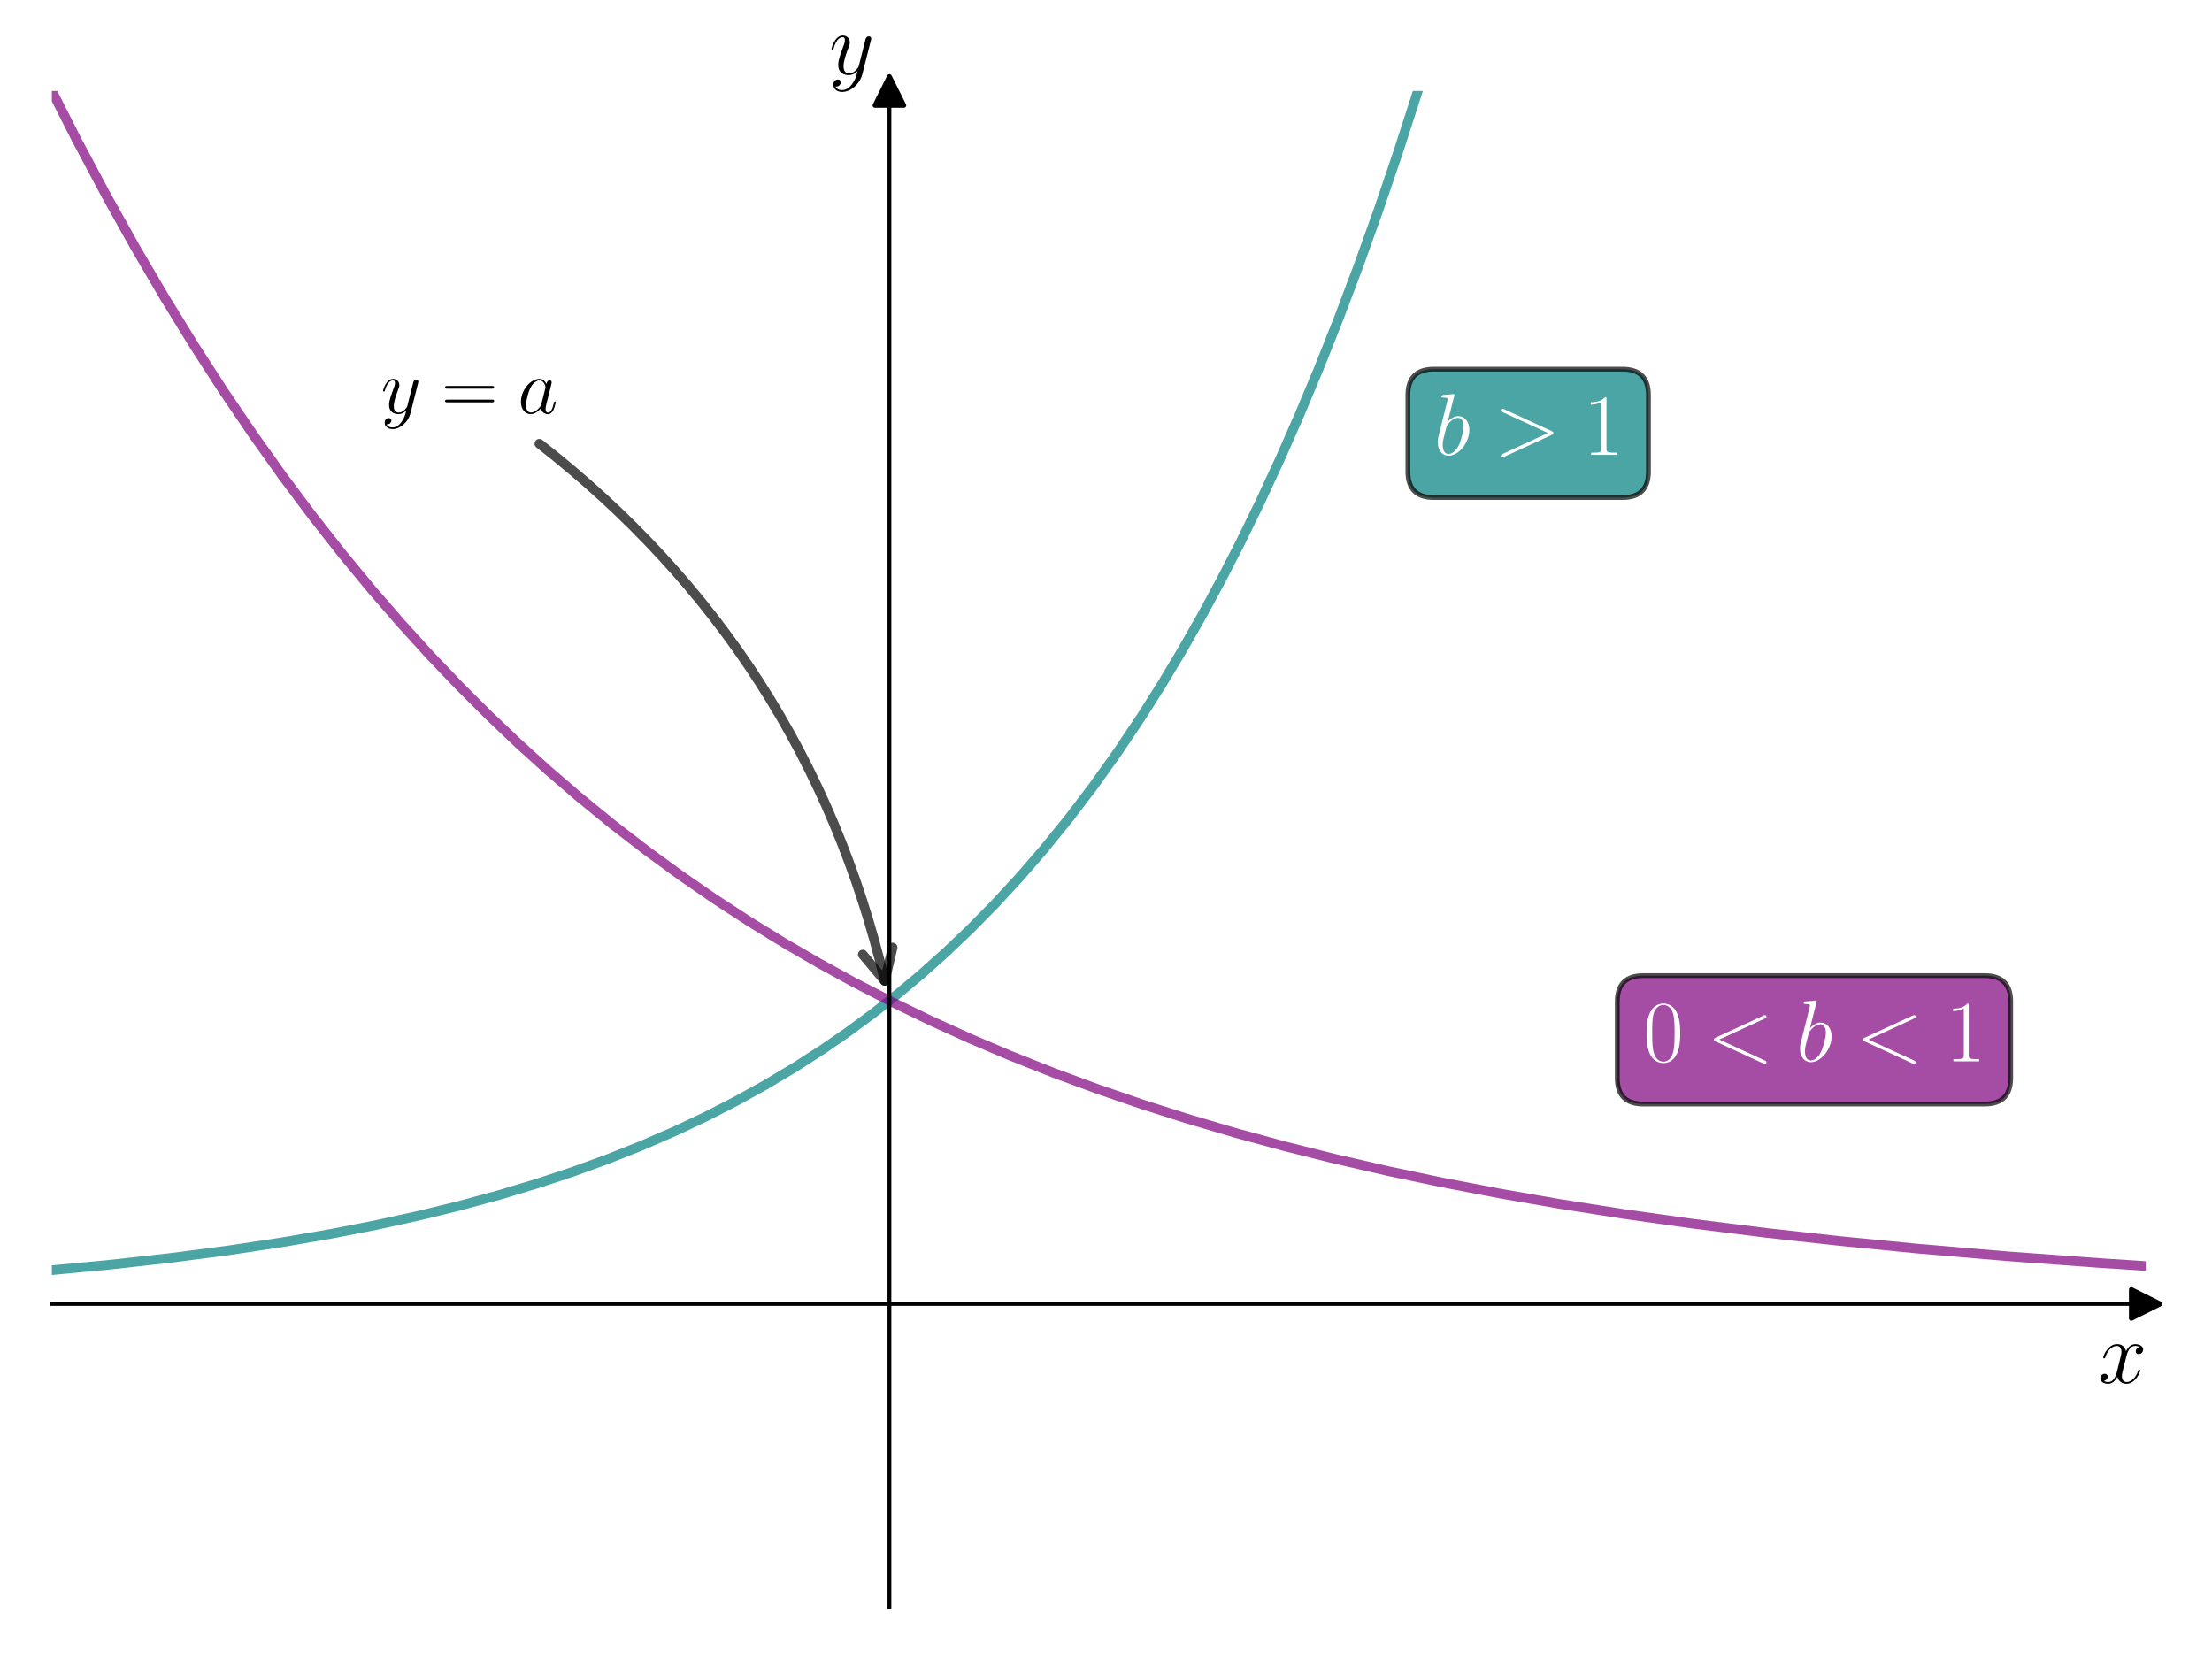 <?xml version="1.0" encoding="utf-8" standalone="no"?>
<!DOCTYPE svg PUBLIC "-//W3C//DTD SVG 1.1//EN"
  "http://www.w3.org/Graphics/SVG/1.1/DTD/svg11.dtd">
<svg xmlns:xlink="http://www.w3.org/1999/xlink" width="460.8pt" height="345.6pt" viewBox="0 0 460.8 345.6" xmlns="http://www.w3.org/2000/svg" version="1.1">
 <defs>
  <style type="text/css">*{stroke-linejoin: round; stroke-linecap: butt}</style>
 </defs>
 <g id="figure_1">
  <g id="patch_1">
   <path d="M 0 345.6 
L 460.8 345.6 
L 460.8 0 
L 0 0 
z
" style="fill: #ffffff"/>
  </g>
  <g id="axes_1">
   <g id="patch_2">
    <path d="M 10.8 334.8 
L 447 334.8 
L 447 18.951 
L 10.8 18.951 
z
" style="fill: #ffffff"/>
   </g>
   <g id="matplotlib.axis_1">
    <g id="text_1">
     <!-- $x$ -->
     <g transform="translate(437.022 288.083) scale(0.18 -0.18)">
      <defs>
       <path id="CMMI12-78" d="M 3034 2606 
C 2829 2567 2752 2414 2752 2293 
C 2752 2139 2874 2088 2963 2088 
C 3155 2088 3290 2254 3290 2427 
C 3290 2695 2982 2816 2714 2816 
C 2323 2816 2106 2433 2048 2312 
C 1901 2816 1504 2816 1389 2816 
C 736 2816 390 1980 390 1839 
C 390 1814 416 1782 461 1782 
C 512 1782 525 1820 538 1846 
C 755 2555 1184 2689 1370 2689 
C 1658 2689 1715 2420 1715 2267 
C 1715 2127 1677 1980 1600 1673 
L 1382 798 
C 1286 415 1101 64 762 64 
C 730 64 570 64 435 147 
C 666 192 717 383 717 460 
C 717 588 621 664 499 664 
C 346 664 179 530 179 326 
C 179 57 480 -64 755 -64 
C 1062 -64 1280 179 1414 441 
C 1517 64 1837 -64 2074 -64 
C 2726 -64 3072 773 3072 913 
C 3072 945 3046 971 3008 971 
C 2950 971 2944 939 2925 888 
C 2752 326 2381 64 2093 64 
C 1869 64 1747 230 1747 492 
C 1747 632 1773 734 1875 1156 
L 2099 2024 
C 2195 2408 2413 2689 2707 2689 
C 2720 2689 2899 2689 3034 2606 
z
" transform="scale(0.016)"/>
      </defs>
      <use xlink:href="#CMMI12-78" transform="scale(0.996)"/>
     </g>
    </g>
   </g>
   <g id="matplotlib.axis_2">
    <g id="text_2">
     <!-- $y$ -->
     <g transform="translate(172.718 15.463) scale(0.18 -0.18)">
      <defs>
       <path id="CMMI12-79" d="M 1683 -700 
C 1510 -939 1261 -1152 947 -1152 
C 870 -1152 563 -1152 467 -889 
C 486 -895 518 -895 531 -895 
C 723 -895 851 -729 851 -582 
C 851 -435 730 -384 634 -384 
C 531 -384 307 -458 307 -759 
C 307 -1071 582 -1286 947 -1286 
C 1587 -1286 2234 -700 2413 6 
L 3040 2485 
C 3046 2517 3059 2556 3059 2594 
C 3059 2689 2982 2753 2886 2753 
C 2829 2753 2694 2727 2643 2535 
L 2170 658 
C 2138 543 2138 530 2086 460 
C 1958 281 1747 64 1440 64 
C 1082 64 1050 415 1050 588 
C 1050 952 1222 1443 1395 1903 
C 1466 2088 1504 2178 1504 2305 
C 1504 2574 1312 2816 998 2816 
C 410 2816 173 1890 173 1839 
C 173 1814 198 1782 243 1782 
C 301 1782 307 1807 333 1897 
C 486 2433 730 2689 979 2689 
C 1037 2689 1146 2689 1146 2478 
C 1146 2312 1075 2127 979 1884 
C 666 1047 666 837 666 683 
C 666 77 1101 -64 1421 -64 
C 1606 -64 1837 -6 2061 230 
L 2067 224 
C 1971 -147 1907 -392 1683 -700 
z
" transform="scale(0.016)"/>
      </defs>
      <use xlink:href="#CMMI12-79" transform="scale(0.996)"/>
     </g>
    </g>
   </g>
   <g id="line2d_1">
    <path d="M 9.777 264.701 
L 23.08 263.437 
L 35.36 262.067 
L 47.64 260.468 
L 58.897 258.768 
L 69.131 256.999 
L 78.341 255.2 
L 87.551 253.179 
L 95.737 251.175 
L 103.924 248.954 
L 112.111 246.491 
L 119.274 244.118 
L 126.438 241.521 
L 133.601 238.679 
L 140.765 235.568 
L 146.905 232.669 
L 153.045 229.537 
L 159.185 226.153 
L 165.325 222.497 
L 171.465 218.547 
L 176.582 215.014 
L 181.698 211.246 
L 186.815 207.227 
L 191.932 202.941 
L 197.048 198.369 
L 202.165 193.493 
L 207.282 188.293 
L 212.399 182.746 
L 217.515 176.83 
L 222.632 170.521 
L 227.749 163.792 
L 232.865 156.614 
L 237.982 148.959 
L 242.076 142.47 
L 246.169 135.638 
L 250.262 128.444 
L 254.356 120.869 
L 258.449 112.894 
L 262.542 104.497 
L 266.636 95.656 
L 270.729 86.347 
L 274.823 76.545 
L 278.916 66.225 
L 283.009 55.359 
L 287.103 43.919 
L 291.196 31.873 
L 295.289 19.19 
L 299.383 5.836 
L 301.399 -1 
L 301.399 -1 
" clip-path="url(#pffab511c8e)" style="fill: none; stroke: #008080; stroke-opacity: 0.7; stroke-width: 2; stroke-linecap: square"/>
   </g>
   <g id="line2d_2">
    <path d="M 9.777 16.888 
L 15.917 29.017 
L 22.057 40.569 
L 28.197 51.57 
L 34.337 62.048 
L 40.477 72.027 
L 46.617 81.531 
L 52.757 90.582 
L 58.897 99.203 
L 65.037 107.413 
L 71.177 115.232 
L 77.317 122.678 
L 83.457 129.771 
L 89.597 136.525 
L 95.737 142.958 
L 101.878 149.084 
L 108.018 154.919 
L 114.158 160.476 
L 120.298 165.769 
L 127.461 171.626 
L 134.625 177.158 
L 141.788 182.385 
L 148.951 187.323 
L 156.115 191.987 
L 163.278 196.393 
L 170.442 200.556 
L 177.605 204.488 
L 185.792 208.717 
L 193.978 212.679 
L 202.165 216.391 
L 210.352 219.87 
L 219.562 223.522 
L 228.772 226.917 
L 237.982 230.072 
L 247.192 233.004 
L 257.426 236.021 
L 267.659 238.801 
L 277.893 241.365 
L 289.149 243.954 
L 300.406 246.322 
L 312.686 248.675 
L 324.966 250.809 
L 338.27 252.897 
L 352.597 254.913 
L 367.947 256.832 
L 383.297 258.531 
L 399.67 260.129 
L 418.091 261.695 
L 437.534 263.117 
L 447.768 263.782 
L 447.768 263.782 
" clip-path="url(#pffab511c8e)" style="fill: none; stroke: #800080; stroke-opacity: 0.7; stroke-width: 2; stroke-linecap: square"/>
   </g>
   <g id="line2d_3">
    <defs>
     <path id="m94941a3e55" d="M 3 0 
L -3 -3 
L -3 3 
z
" style="stroke: #000000; stroke-linejoin: miter"/>
    </defs>
    <g>
     <use xlink:href="#m94941a3e55" x="447" y="271.63" style="stroke: #000000; stroke-linejoin: miter"/>
    </g>
   </g>
   <g id="line2d_4">
    <defs>
     <path id="mf282259ccf" d="M 0 -3 
L -3 3 
L 3 3 
z
" style="stroke: #000000; stroke-linejoin: miter"/>
    </defs>
    <g>
     <use xlink:href="#mf282259ccf" x="185.28" y="18.951" style="stroke: #000000; stroke-linejoin: miter"/>
    </g>
   </g>
   <g id="patch_3">
    <path d="M 185.28 334.8 
L 185.28 18.951 
" style="fill: none; stroke: #000000; stroke-width: 0.8; stroke-linejoin: miter; stroke-linecap: square"/>
   </g>
   <g id="patch_4">
    <path d="M 447 334.8 
L 447 18.951 
" style="fill: none"/>
   </g>
   <g id="patch_5">
    <path d="M 10.8 271.63 
L 447 271.63 
" style="fill: none; stroke: #000000; stroke-width: 0.8; stroke-linejoin: miter; stroke-linecap: square"/>
   </g>
   <g id="patch_6">
    <path d="M 10.8 18.951 
L 447 18.951 
" style="fill: none"/>
   </g>
   <g id="text_3">
    <g id="patch_7">
     <path d="M 298.692 103.643 
L 338.002 103.643 
Q 343.402 103.643 343.402 98.243 
L 343.402 82.301 
Q 343.402 76.901 338.002 76.901 
L 298.692 76.901 
Q 293.292 76.901 293.292 82.301 
L 293.292 98.243 
Q 293.292 103.643 298.692 103.643 
z
" style="fill: #008080; opacity: 0.7; stroke: #000000; stroke-linejoin: miter"/>
    </g>
    <!-- $b&gt;1$ -->
    <g style="fill: #ffffff" transform="translate(298.692 94.755) scale(0.18 -0.18)">
     <defs>
      <path id="CMMI12-62" d="M 1478 4257 
C 1485 4283 1498 4321 1498 4352 
C 1498 4416 1434 4416 1421 4416 
C 1414 4416 1184 4393 1069 4377 
C 960 4377 864 4358 749 4358 
C 595 4345 550 4339 550 4224 
C 550 4160 614 4160 678 4160 
C 1005 4160 1005 4103 1005 4040 
C 1005 3996 954 3811 928 3696 
L 774 3085 
C 710 2831 346 1387 320 1272 
C 288 1114 288 1005 288 922 
C 288 274 653 -64 1069 -64 
C 1811 -64 2579 888 2579 1814 
C 2579 2401 2246 2816 1766 2816 
C 1434 2816 1133 2542 1011 2414 
L 1478 4257 
z
M 1075 64 
C 870 64 646 217 646 715 
C 646 926 666 1047 781 1494 
C 800 1577 902 1986 928 2069 
C 941 2120 1318 2689 1754 2689 
C 2035 2689 2163 2408 2163 2076 
C 2163 1769 1984 1047 1824 715 
C 1664 370 1370 64 1075 64 
z
" transform="scale(0.016)"/>
      <path id="CMMI12-3e" d="M 4218 1449 
C 4339 1507 4346 1545 4346 1590 
C 4346 1628 4333 1673 4218 1725 
L 755 3322 
C 672 3360 659 3360 646 3360 
C 570 3360 525 3296 525 3245 
C 525 3168 576 3142 659 3104 
L 3949 1590 
L 653 65 
C 525 6 525 -39 525 -77 
C 525 -128 570 -192 646 -192 
C 659 -192 666 -185 755 -147 
L 4218 1449 
z
" transform="scale(0.016)"/>
      <path id="CMR17-31" d="M 1702 4058 
C 1702 4192 1696 4192 1606 4192 
C 1357 3916 979 3827 621 3827 
C 602 3827 570 3827 563 3808 
C 557 3795 557 3782 557 3648 
C 755 3648 1088 3686 1344 3839 
L 1344 461 
C 1344 236 1331 160 781 160 
L 589 160 
L 589 0 
C 896 0 1216 0 1523 0 
C 1830 0 2150 0 2458 0 
L 2458 160 
L 2266 160 
C 1715 160 1702 230 1702 458 
L 1702 4058 
z
" transform="scale(0.016)"/>
     </defs>
     <use xlink:href="#CMMI12-62" transform="scale(0.996)"/>
     <use xlink:href="#CMMI12-3e" transform="translate(69.15 0) scale(0.996)"/>
     <use xlink:href="#CMR17-31" transform="translate(172.696 0) scale(0.996)"/>
    </g>
   </g>
   <g id="text_4">
    <g id="patch_8">
     <path d="M 342.312 229.982 
L 413.465 229.982 
Q 418.865 229.982 418.865 224.582 
L 418.865 208.641 
Q 418.865 203.241 413.465 203.241 
L 342.312 203.241 
Q 336.912 203.241 336.912 208.641 
L 336.912 224.582 
Q 336.912 229.982 342.312 229.982 
z
" style="fill: #800080; opacity: 0.7; stroke: #000000; stroke-linejoin: miter"/>
    </g>
    <!-- $0&lt;b&lt;1$ -->
    <g style="fill: #ffffff" transform="translate(342.312 221.094) scale(0.18 -0.18)">
     <defs>
      <path id="CMR17-30" d="M 2688 2025 
C 2688 2416 2682 3080 2413 3591 
C 2176 4039 1798 4198 1466 4198 
C 1158 4198 768 4058 525 3597 
C 269 3118 243 2524 243 2025 
C 243 1661 250 1106 448 619 
C 723 -39 1216 -128 1466 -128 
C 1760 -128 2208 -7 2470 600 
C 2662 1042 2688 1559 2688 2025 
z
M 1466 -26 
C 1056 -26 813 325 723 812 
C 653 1188 653 1738 653 2096 
C 653 2588 653 2997 736 3387 
C 858 3929 1216 4096 1466 4096 
C 1728 4096 2067 3923 2189 3400 
C 2272 3036 2278 2607 2278 2096 
C 2278 1680 2278 1169 2202 792 
C 2067 95 1690 -26 1466 -26 
z
" transform="scale(0.016)"/>
      <path id="CMMI12-3c" d="M 4218 3104 
C 4333 3155 4346 3200 4346 3238 
C 4346 3309 4294 3360 4224 3360 
C 4211 3360 4205 3353 4115 3315 
L 653 1719 
C 538 1667 525 1622 525 1584 
C 525 1539 531 1501 653 1442 
L 4115 -154 
C 4198 -192 4211 -192 4224 -192 
C 4294 -192 4346 -141 4346 -70 
C 4346 -32 4333 13 4218 64 
L 922 1581 
L 4218 3104 
z
" transform="scale(0.016)"/>
     </defs>
     <use xlink:href="#CMR17-30" transform="scale(0.996)"/>
     <use xlink:href="#CMMI12-3c" transform="translate(73.364 0) scale(0.996)"/>
     <use xlink:href="#CMMI12-62" transform="translate(176.911 0) scale(0.996)"/>
     <use xlink:href="#CMMI12-3c" transform="translate(246.06 0) scale(0.996)"/>
     <use xlink:href="#CMR17-31" transform="translate(349.607 0) scale(0.996)"/>
    </g>
   </g>
   <g id="patch_9">
    <path d="M 112.361 92.428 
Q 168.146 135.969 184.314 204.337 
" style="fill: none; opacity: 0.7; stroke: #000000; stroke-width: 2; stroke-linecap: round"/>
    <path d="M 185.955 197.372 
L 184.314 204.337 
L 179.727 198.845 
" style="fill: none; opacity: 0.7; stroke: #000000; stroke-width: 2; stroke-linecap: round"/>
   </g>
   <g id="text_5">
    <!-- $y = a$ -->
    <g transform="translate(79.355 86.106) scale(0.16 -0.16)">
     <defs>
      <path id="CMR17-3d" d="M 4115 2017 
C 4211 2017 4307 2017 4307 2125 
C 4307 2240 4198 2240 4090 2240 
L 512 2240 
C 403 2240 294 2240 294 2125 
C 294 2017 390 2017 486 2017 
L 4115 2017 
z
M 4090 896 
C 4198 896 4307 896 4307 1011 
C 4307 1119 4211 1119 4115 1119 
L 486 1119 
C 390 1119 294 1119 294 1011 
C 294 896 403 896 512 896 
L 4090 896 
z
" transform="scale(0.016)"/>
      <path id="CMMI12-61" d="M 1926 760 
C 1894 651 1894 639 1805 517 
C 1664 338 1382 64 1082 64 
C 819 64 672 300 672 677 
C 672 1028 870 1743 992 2012 
C 1210 2459 1510 2689 1760 2689 
C 2182 2689 2266 2165 2266 2114 
C 2266 2108 2246 2024 2240 2012 
L 1926 760 
z
M 2336 2395 
C 2266 2561 2093 2816 1760 2816 
C 1037 2816 256 1884 256 939 
C 256 307 627 -64 1062 -64 
C 1414 -64 1715 211 1894 422 
C 1958 45 2259 -64 2451 -64 
C 2643 -64 2797 51 2912 281 
C 3014 498 3104 888 3104 913 
C 3104 945 3078 971 3040 971 
C 2982 971 2976 939 2950 843 
C 2854 466 2733 64 2470 64 
C 2285 64 2272 230 2272 358 
C 2272 505 2291 575 2349 824 
C 2394 984 2426 1124 2477 1309 
C 2714 2267 2771 2497 2771 2535 
C 2771 2625 2701 2695 2605 2695 
C 2400 2695 2349 2472 2336 2395 
z
" transform="scale(0.016)"/>
     </defs>
     <use xlink:href="#CMMI12-79" transform="scale(0.996)"/>
     <use xlink:href="#CMR17-3d" transform="translate(78.813 0) scale(0.996)"/>
     <use xlink:href="#CMMI12-61" transform="translate(178.202 0) scale(0.996)"/>
    </g>
   </g>
  </g>
 </g>
 <defs>
  <clipPath id="pffab511c8e">
   <rect x="10.8" y="18.951" width="436.2" height="315.849"/>
  </clipPath>
 </defs>
</svg>
